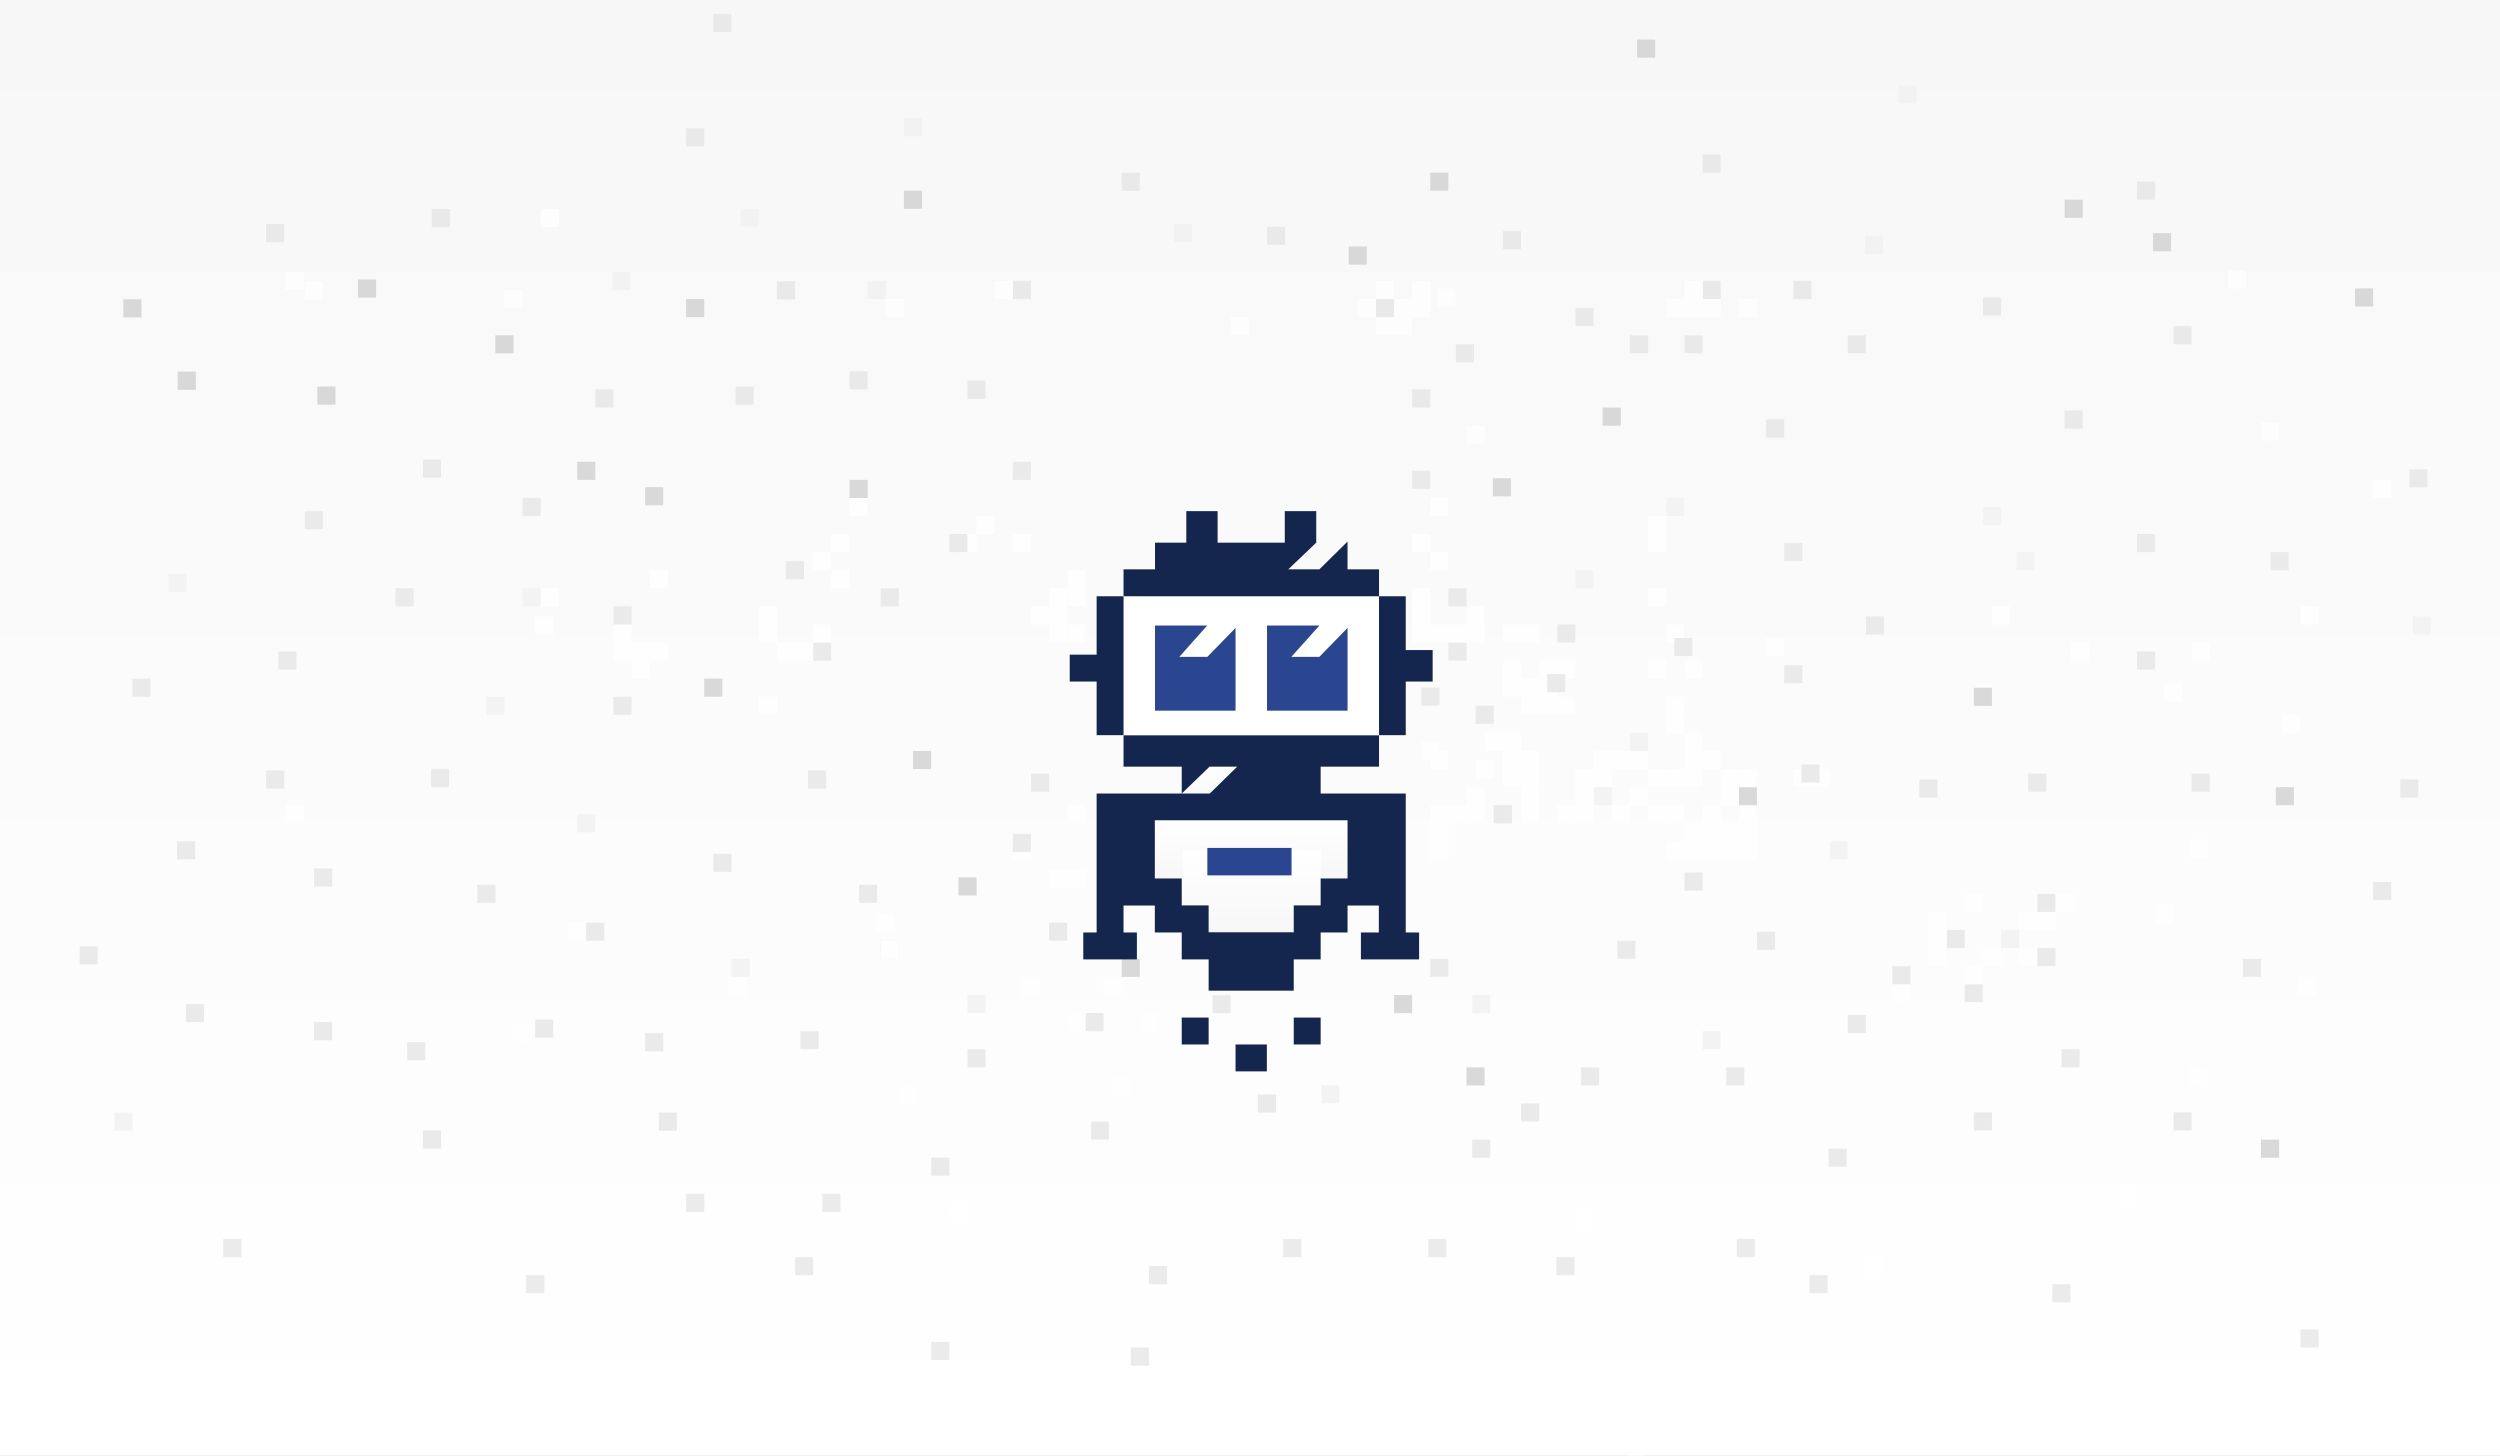 <svg id="Grid" xmlns="http://www.w3.org/2000/svg" xmlns:xlink="http://www.w3.org/1999/xlink" viewBox="0 0 1366 795.5"><rect x="0" y="0" width="1366" height="795.5" fill="#808080" stroke="none"/><defs><style>.cls-1{fill:url(#Degradado_sin_nombre);}.cls-2{opacity:0.7;}.cls-3{fill:#fff;}.cls-4{fill:#e3e3e3;}.cls-5{fill:#cacaca;}.cls-6{fill:#f0f0f0;}.cls-7{fill:url(#Degradado_sin_nombre_2);}.cls-8{fill:url(#Degradado_sin_nombre_3);}.cls-9{fill:url(#Degradado_sin_nombre_4);}.cls-10{fill:#2b4690;}.cls-11{fill:#14264d;}</style><linearGradient id="Degradado_sin_nombre" x1="683" y1="16894.29" x2="683" y2="17689.79" gradientTransform="translate(0 -16894.29)" gradientUnits="userSpaceOnUse"><stop offset="0" stop-color="#f7f7f7"/><stop offset="1" stop-color="#fff"/></linearGradient><linearGradient id="Degradado_sin_nombre_2" x1="664.5" y1="17309.26" x2="664.5" y2="17333.96" gradientTransform="translate(0 -16894.29)" gradientUnits="userSpaceOnUse"><stop offset="0" stop-color="#fff"/><stop offset="1" stop-color="#f7f7f7"/></linearGradient><linearGradient id="Degradado_sin_nombre_3" x1="683.75" y1="17342.54" x2="683.75" y2="17374.34" xlink:href="#Degradado_sin_nombre_2"/><linearGradient id="Degradado_sin_nombre_4" x1="684" y1="17358.69" x2="684" y2="17403.79" xlink:href="#Degradado_sin_nombre_2"/></defs><title>Mesa de trabajo 1</title><rect class="cls-1" width="1366" height="795.5"/><g class="cls-2"><rect class="cls-3" x="464.2" y="272" width="9.9" height="9.9"/><rect class="cls-3" x="573.2" y="475.3" width="9.9" height="9.9"/><rect class="cls-3" x="583.2" y="475.3" width="9.9" height="9.9"/><rect class="cls-3" x="355.1" y="311.6" width="9.9" height="9.9"/><rect class="cls-3" x="806.3" y="415.3" width="9.9" height="9.9"/><rect class="cls-3" x="1088.4" y="331.3" width="9.9" height="9.9"/><rect class="cls-3" x="1123.1" y="488.4" width="9.9" height="9.9"/><rect class="cls-3" x="1053.7" y="518" width="9.9" height="9.9"/><rect class="cls-3" x="1103.3" y="518" width="9.9" height="9.9"/><rect class="cls-4" x="943.2" y="583.2" width="9.9" height="9.9"/><rect class="cls-5" x="781.5" y="94.3" width="9.9" height="9.9"/><rect class="cls-4" x="1009.6" y="183.2" width="9.9" height="9.9"/><rect class="cls-5" x="894.5" y="21.6" width="9.9" height="9.9"/><rect class="cls-3" x="275.6" y="158.5" width="9.9" height="9.9"/><rect class="cls-6" x="999.7" y="459.7" width="9.9" height="9.9"/><rect class="cls-3" x="965" y="348.6" width="9.9" height="9.9"/><rect class="cls-4" x="960" y="509.1" width="9.9" height="9.9"/><rect class="cls-3" x="1235.4" y="230.8" width="9.9" height="9.9"/><rect class="cls-4" x="965" y="229.2" width="9.9" height="9.9"/><rect class="cls-4" x="1009.6" y="554.6" width="9.9" height="9.9"/><rect class="cls-4" x="1128.1" y="224.3" width="9.9" height="9.9"/><rect class="cls-3" x="989.8" y="420.2" width="9.9" height="9.9"/><rect class="cls-5" x="875.7" y="222.7" width="9.9" height="9.9"/><rect class="cls-4" x="687.3" y="598" width="9.9" height="9.9"/><rect class="cls-3" x="1296.7" y="262.2" width="9.9" height="9.9"/><rect class="cls-3" x="979.9" y="420.2" width="9.9" height="9.9"/><rect class="cls-3" x="1255.3" y="533.8" width="9.9" height="9.9"/><rect class="cls-4" x="979.9" y="153.5" width="9.9" height="9.9"/><rect class="cls-4" x="481.2" y="514" width="9.9" height="9.9"/><rect class="cls-4" x="1240.6" y="301.7" width="9.9" height="9.9"/><rect class="cls-5" x="1235.4" y="622.7" width="9.9" height="9.9"/><rect class="cls-4" x="816.2" y="439.9" width="9.9" height="9.9"/><rect class="cls-3" x="1018.5" y="686.9" width="9.9" height="9.9"/><rect class="cls-4" x="883.7" y="514" width="9.9" height="9.9"/><rect class="cls-3" x="950.1" y="459.7" width="9.9" height="9.9"/><rect class="cls-3" x="950.1" y="449.8" width="9.9" height="9.9"/><rect class="cls-3" x="950.1" y="439.9" width="9.9" height="9.9"/><rect class="cls-5" x="950.1" y="430.1" width="9.9" height="9.9"/><rect class="cls-3" x="950.1" y="420.2" width="9.9" height="9.9"/><rect class="cls-3" x="1257" y="331.3" width="9.9" height="9.9"/><rect class="cls-4" x="816.2" y="439.9" width="9.9" height="9.9"/><rect class="cls-3" x="950.1" y="163.4" width="9.9" height="9.9"/><rect class="cls-4" x="1225.5" y="523.9" width="9.9" height="9.9"/><rect class="cls-3" x="940.2" y="459.7" width="9.9" height="9.9"/><rect class="cls-3" x="940.2" y="449.8" width="9.9" height="9.9"/><rect class="cls-3" x="940.2" y="430.1" width="9.9" height="9.9"/><rect class="cls-3" x="940.2" y="420.2" width="9.9" height="9.9"/><rect class="cls-3" x="1247.1" y="390.6" width="9.9" height="9.9"/><rect class="cls-4" x="1311.5" y="425.9" width="9.9" height="9.9"/><rect class="cls-4" x="863.9" y="583.2" width="9.9" height="9.9"/><rect class="cls-4" x="1083.5" y="162.5" width="9.9" height="9.9"/><rect class="cls-4" x="860.8" y="168.3" width="9.9" height="9.9"/><rect class="cls-3" x="930.3" y="459.7" width="9.9" height="9.9"/><rect class="cls-3" x="930.3" y="449.8" width="9.9" height="9.9"/><rect class="cls-3" x="930.3" y="439.9" width="9.9" height="9.9"/><rect class="cls-3" x="930.3" y="410.3" width="9.9" height="9.9"/><rect class="cls-4" x="692.3" y="123.9" width="9.9" height="9.9"/><rect class="cls-4" x="988.7" y="696.7" width="9.9" height="9.9"/><rect class="cls-3" x="930.3" y="163.4" width="9.9" height="9.9"/><rect class="cls-4" x="930.3" y="153.5" width="9.9" height="9.9"/><rect class="cls-3" x="920.4" y="459.7" width="9.9" height="9.9"/><rect class="cls-3" x="920.4" y="449.8" width="9.9" height="9.9"/><rect class="cls-3" x="920.4" y="420.2" width="9.9" height="9.9"/><rect class="cls-3" x="920.4" y="410.3" width="9.9" height="9.9"/><rect class="cls-3" x="920.4" y="400.4" width="9.9" height="9.9"/><rect class="cls-3" x="920.4" y="360.9" width="9.9" height="9.9"/><rect class="cls-4" x="617.9" y="736.3" width="9.9" height="9.9"/><rect class="cls-4" x="1296.7" y="481.9" width="9.9" height="9.9"/><rect class="cls-4" x="596.1" y="612.8" width="9.9" height="9.9"/><rect class="cls-3" x="1195.8" y="583.2" width="9.9" height="9.9"/><rect class="cls-4" x="920.4" y="183.2" width="9.9" height="9.9"/><rect class="cls-3" x="920.4" y="163.4" width="9.9" height="9.9"/><rect class="cls-3" x="920.4" y="153.5" width="9.9" height="9.9"/><rect class="cls-3" x="910.4" y="459.7" width="9.9" height="9.9"/><rect class="cls-3" x="910.4" y="439.9" width="9.9" height="9.9"/><rect class="cls-3" x="910.4" y="420.2" width="9.9" height="9.9"/><rect class="cls-3" x="910.4" y="390.6" width="9.9" height="9.9"/><rect class="cls-3" x="910.4" y="380.7" width="9.9" height="9.9"/><rect class="cls-3" x="910.4" y="341.2" width="9.9" height="9.9"/><rect class="cls-6" x="910.4" y="272" width="9.9" height="9.9"/><rect class="cls-4" x="1316.5" y="256.4" width="9.9" height="9.9"/><rect class="cls-5" x="1176.4" y="127.4" width="9.9" height="9.9"/><rect class="cls-3" x="607.9" y="588.1" width="9.9" height="9.9"/><rect class="cls-3" x="910.4" y="163.4" width="9.9" height="9.9"/><rect class="cls-3" x="900.5" y="439.9" width="9.9" height="9.9"/><rect class="cls-3" x="900.5" y="420.2" width="9.9" height="9.9"/><rect class="cls-3" x="900.5" y="360.9" width="9.9" height="9.9"/><rect class="cls-3" x="900.5" y="321.4" width="9.9" height="9.9"/><rect class="cls-3" x="900.5" y="291.8" width="9.9" height="9.9"/><rect class="cls-3" x="900.5" y="281.9" width="9.9" height="9.9"/><rect class="cls-3" x="622.8" y="553.5" width="9.9" height="9.9"/><rect class="cls-4" x="374.9" y="652.3" width="9.9" height="9.9"/><rect class="cls-3" x="890.6" y="430.1" width="9.9" height="9.9"/><rect class="cls-3" x="890.6" y="410.3" width="9.9" height="9.9"/><rect class="cls-6" x="890.6" y="400.4" width="9.9" height="9.9"/><rect class="cls-5" x="1243.5" y="430.1" width="9.9" height="9.9"/><rect class="cls-3" x="1197.5" y="351.1" width="9.9" height="9.9"/><rect class="cls-5" x="612.9" y="523.9" width="9.9" height="9.9"/><rect class="cls-4" x="949" y="677" width="9.9" height="9.9"/><rect class="cls-4" x="890.6" y="183.2" width="9.9" height="9.9"/><rect class="cls-3" x="880.7" y="439.9" width="9.9" height="9.9"/><rect class="cls-3" x="880.7" y="410.3" width="9.9" height="9.9"/><rect class="cls-4" x="804.4" y="622.7" width="9.9" height="9.9"/><rect class="cls-3" x="603" y="533.8" width="9.9" height="9.9"/><rect class="cls-3" x="558.4" y="533.8" width="9.9" height="9.9"/><rect class="cls-6" x="804.4" y="543.7" width="9.9" height="9.9"/><rect class="cls-5" x="1286.8" y="157.6" width="9.9" height="9.9"/><rect class="cls-6" x="870.8" y="430.1" width="9.9" height="9.9"/><rect class="cls-3" x="870.8" y="420.2" width="9.9" height="9.9"/><rect class="cls-3" x="870.8" y="410.3" width="9.9" height="9.9"/><rect class="cls-4" x="593.1" y="553.5" width="9.9" height="9.9"/><rect class="cls-4" x="1187.6" y="178.2" width="9.9" height="9.9"/><rect class="cls-3" x="1196.4" y="458.8" width="9.9" height="9.9"/><rect class="cls-3" x="860.8" y="439.9" width="9.9" height="9.9"/><rect class="cls-3" x="860.8" y="430.1" width="9.9" height="9.9"/><rect class="cls-3" x="860.8" y="420.2" width="9.9" height="9.9"/><rect class="cls-6" x="860.8" y="311.6" width="9.9" height="9.9"/><rect class="cls-3" x="583.2" y="553.5" width="9.9" height="9.9"/><rect class="cls-4" x="662.5" y="543.7" width="9.9" height="9.9"/><rect class="cls-4" x="72.3" y="370.8" width="9.9" height="9.9"/><rect class="cls-3" x="1131.5" y="351.1" width="9.9" height="9.9"/><rect class="cls-4" x="1167.7" y="291.8" width="9.9" height="9.9"/><rect class="cls-4" x="1113.2" y="518" width="9.9" height="9.9"/><rect class="cls-3" x="1113.2" y="498.2" width="9.9" height="9.9"/><rect class="cls-4" x="1113.2" y="488.4" width="9.9" height="9.9"/><rect class="cls-3" x="850.9" y="439.9" width="9.9" height="9.9"/><rect class="cls-3" x="850.9" y="380.7" width="9.9" height="9.9"/><rect class="cls-3" x="850.9" y="360.9" width="9.9" height="9.9"/><rect class="cls-4" x="850.9" y="341.2" width="9.9" height="9.9"/><rect class="cls-4" x="806.3" y="385.6" width="9.9" height="9.9"/><rect class="cls-4" x="528.6" y="573.3" width="9.9" height="9.9"/><rect class="cls-4" x="1126.4" y="573.3" width="9.9" height="9.9"/><rect class="cls-4" x="573.2" y="504.1" width="9.9" height="9.9"/><rect class="cls-4" x="612.9" y="94.3" width="9.9" height="9.9"/><rect class="cls-3" x="1103.3" y="498.2" width="9.9" height="9.9"/><rect class="cls-4" x="1167.7" y="99.2" width="9.9" height="9.9"/><rect class="cls-3" x="841" y="380.7" width="9.9" height="9.9"/><rect class="cls-3" x="841" y="370.8" width="9.9" height="9.9"/><rect class="cls-3" x="841" y="360.9" width="9.9" height="9.9"/><rect class="cls-4" x="1019.5" y="336.8" width="9.9" height="9.9"/><rect class="cls-6" x="1093.4" y="508.1" width="9.9" height="9.9"/><rect class="cls-6" x="1318.3" y="336.8" width="9.9" height="9.9"/><rect class="cls-5" x="493.9" y="104.2" width="9.9" height="9.9"/><rect class="cls-3" x="831.1" y="439.9" width="9.9" height="9.9"/><rect class="cls-3" x="831.1" y="430.1" width="9.9" height="9.9"/><rect class="cls-3" x="831.1" y="420.2" width="9.9" height="9.9"/><rect class="cls-3" x="831.1" y="410.3" width="9.9" height="9.9"/><rect class="cls-3" x="831.1" y="380.7" width="9.9" height="9.9"/><rect class="cls-3" x="831.1" y="370.8" width="9.9" height="9.9"/><rect class="cls-3" x="831.1" y="341.2" width="9.9" height="9.9"/><rect class="cls-3" x="889.5" y="785.6" width="9.9" height="9.9"/><rect class="cls-5" x="1078.5" y="375.8" width="9.9" height="9.9"/><rect class="cls-3" x="1083.4" y="518" width="9.9" height="9.9"/><rect class="cls-3" x="1177.7" y="494.3" width="9.9" height="9.9"/><rect class="cls-6" x="1101.8" y="301.7" width="9.9" height="9.9"/><rect class="cls-3" x="821.2" y="420.2" width="9.9" height="9.9"/><rect class="cls-3" x="821.2" y="410.3" width="9.9" height="9.9"/><rect class="cls-3" x="821.2" y="400.4" width="9.9" height="9.9"/><rect class="cls-3" x="821.2" y="370.8" width="9.9" height="9.9"/><rect class="cls-3" x="821.2" y="360.9" width="9.9" height="9.9"/><rect class="cls-3" x="821.2" y="341.2" width="9.9" height="9.9"/><rect class="cls-3" x="776.6" y="405.4" width="9.9" height="9.9"/><rect class="cls-3" x="518.7" y="657.2" width="9.9" height="9.9"/><rect class="cls-4" x="776.6" y="375.7" width="9.9" height="9.9"/><rect class="cls-4" x="1197.5" y="422.7" width="9.9" height="9.9"/><rect class="cls-4" x="1073.5" y="537.7" width="9.9" height="9.9"/><rect class="cls-3" x="1073.5" y="527.9" width="9.9" height="9.9"/><rect class="cls-3" x="1182.6" y="373.3" width="9.9" height="9.9"/><rect class="cls-6" x="1083.5" y="277" width="9.9" height="9.9"/><rect class="cls-3" x="1073.5" y="488.4" width="9.9" height="9.9"/><rect class="cls-3" x="811.3" y="400.4" width="9.9" height="9.9"/><rect class="cls-5" x="815.7" y="261.3" width="9.9" height="9.9"/><rect class="cls-4" x="1063.6" y="508.1" width="9.9" height="9.9"/><rect class="cls-5" x="1128.1" y="109.1" width="9.9" height="9.9"/><rect class="cls-3" x="1217.3" y="147.7" width="9.9" height="9.9"/><rect class="cls-3" x="801.3" y="439.9" width="9.9" height="9.9"/><rect class="cls-3" x="801.3" y="430.1" width="9.9" height="9.9"/><rect class="cls-3" x="801.3" y="341.2" width="9.9" height="9.9"/><rect class="cls-3" x="801.3" y="331.3" width="9.9" height="9.9"/><rect class="cls-3" x="801.3" y="232.5" width="9.9" height="9.9"/><rect class="cls-3" x="1053.7" y="508.1" width="9.9" height="9.9"/><rect class="cls-3" x="1053.7" y="498.2" width="9.9" height="9.9"/><rect class="cls-4" x="974.9" y="363.4" width="9.9" height="9.9"/><rect class="cls-3" x="791.4" y="439.9" width="9.9" height="9.9"/><rect class="cls-4" x="791.4" y="351.1" width="9.9" height="9.9"/><rect class="cls-3" x="791.4" y="341.2" width="9.9" height="9.9"/><rect class="cls-4" x="791.4" y="321.4" width="9.9" height="9.9"/><rect class="cls-4" x="771.6" y="257.2" width="9.9" height="9.9"/><rect class="cls-3" x="781.5" y="459.7" width="9.9" height="9.9"/><rect class="cls-3" x="781.5" y="449.8" width="9.9" height="9.9"/><rect class="cls-3" x="781.5" y="439.9" width="9.9" height="9.9"/><rect class="cls-3" x="781.5" y="410.3" width="9.9" height="9.9"/><rect class="cls-3" x="781.5" y="341.2" width="9.9" height="9.9"/><rect class="cls-3" x="781.5" y="301.7" width="9.9" height="9.9"/><rect class="cls-3" x="781.5" y="272" width="9.9" height="9.9"/><rect class="cls-4" x="1167.7" y="356" width="9.9" height="9.9"/><rect class="cls-3" x="1033.9" y="537.7" width="9.9" height="9.9"/><rect class="cls-4" x="1033.9" y="527.9" width="9.9" height="9.9"/><rect class="cls-3" x="771.6" y="341.2" width="9.9" height="9.9"/><rect class="cls-3" x="771.6" y="331.3" width="9.9" height="9.9"/><rect class="cls-3" x="771.6" y="321.4" width="9.9" height="9.9"/><rect class="cls-3" x="771.6" y="291.8" width="9.9" height="9.9"/><rect class="cls-4" x="771.6" y="212.8" width="9.9" height="9.9"/><rect class="cls-3" x="771.6" y="163.4" width="9.9" height="9.9"/><rect class="cls-3" x="771.6" y="153.5" width="9.9" height="9.9"/><rect class="cls-4" x="1257" y="726.4" width="9.9" height="9.9"/><rect class="cls-5" x="384.8" y="370.8" width="9.9" height="9.9"/><rect class="cls-3" x="761.7" y="173.3" width="9.9" height="9.9"/><rect class="cls-3" x="761.7" y="163.4" width="9.9" height="9.9"/><rect class="cls-3" x="156.2" y="148.6" width="9.9" height="9.9"/><rect class="cls-3" x="751.8" y="173.3" width="9.9" height="9.9"/><rect class="cls-4" x="751.8" y="163.4" width="9.9" height="9.9"/><rect class="cls-3" x="751.8" y="153.5" width="9.9" height="9.9"/><rect class="cls-3" x="741.8" y="163.4" width="9.9" height="9.9"/><rect class="cls-4" x="1108.2" y="422.7" width="9.9" height="9.9"/><rect class="cls-6" x="1037.3" y="46.6" width="9.9" height="9.9"/><rect class="cls-6" x="493.9" y="64.6" width="9.9" height="9.9"/><rect class="cls-6" x="399.7" y="523.9" width="9.9" height="9.9"/><rect class="cls-4" x="780.4" y="677" width="9.9" height="9.9"/><rect class="cls-4" x="1121.4" y="701.7" width="9.9" height="9.9"/><rect class="cls-4" x="43.5" y="517.1" width="9.9" height="9.9"/><rect class="cls-4" x="508.8" y="632.5" width="9.9" height="9.9"/><rect class="cls-5" x="736.9" y="134.7" width="9.9" height="9.9"/><rect class="cls-6" x="1019" y="128.8" width="9.9" height="9.9"/><rect class="cls-4" x="389.8" y="7.6" width="9.9" height="9.9"/><rect class="cls-4" x="795.5" y="188.1" width="9.9" height="9.9"/><rect class="cls-3" x="785.4" y="157.6" width="9.9" height="9.9"/><rect class="cls-4" x="1187.6" y="607.8" width="9.9" height="9.9"/><rect class="cls-4" x="292.4" y="557.1" width="9.9" height="9.9"/><rect class="cls-3" x="280.6" y="559.6" width="9.9" height="9.9"/><rect class="cls-4" x="434.4" y="686.9" width="9.9" height="9.9"/><rect class="cls-4" x="627.8" y="691.8" width="9.9" height="9.9"/><rect class="cls-3" x="672.4" y="173.3" width="9.9" height="9.9"/><rect class="cls-4" x="222.5" y="569.4" width="9.9" height="9.9"/><rect class="cls-4" x="145.4" y="122.4" width="9.9" height="9.9"/><rect class="cls-4" x="360" y="607.9" width="9.9" height="9.9"/><rect class="cls-3" x="1157.8" y="647.3" width="9.9" height="9.9"/><rect class="cls-4" x="920.4" y="476.7" width="9.9" height="9.9"/><rect class="cls-4" x="821.2" y="126.3" width="9.9" height="9.9"/><rect class="cls-4" x="701.1" y="677" width="9.9" height="9.9"/><rect class="cls-6" x="641.5" y="122.4" width="9.9" height="9.9"/><rect class="cls-4" x="930.3" y="84.4" width="9.9" height="9.9"/><rect class="cls-3" x="310.4" y="504.1" width="9.9" height="9.9"/><rect class="cls-4" x="152.1" y="356" width="9.9" height="9.9"/><rect class="cls-4" x="974.9" y="296.7" width="9.9" height="9.9"/><rect class="cls-4" x="166.6" y="279.3" width="9.9" height="9.9"/><rect class="cls-4" x="984.3" y="417.7" width="9.9" height="9.9"/><rect class="cls-6" x="92.1" y="313.5" width="9.9" height="9.9"/><rect class="cls-3" x="583.2" y="439.9" width="9.9" height="9.9"/><rect class="cls-3" x="583.2" y="341.2" width="9.9" height="9.9"/><rect class="cls-3" x="583.2" y="321.4" width="9.9" height="9.9"/><rect class="cls-3" x="583.2" y="311.6" width="9.9" height="9.9"/><rect class="cls-3" x="295.5" y="114.2" width="9.9" height="9.9"/><rect class="cls-4" x="1078.5" y="607.8" width="9.9" height="9.9"/><rect class="cls-3" x="573.2" y="341.2" width="9.9" height="9.9"/><rect class="cls-3" x="573.2" y="331.3" width="9.9" height="9.9"/><rect class="cls-3" x="573.2" y="321.4" width="9.9" height="9.9"/><rect class="cls-3" x="563.3" y="331.3" width="9.9" height="9.9"/><rect class="cls-6" x="528.6" y="543.6" width="9.9" height="9.9"/><rect class="cls-3" x="553.4" y="459.7" width="9.9" height="9.9"/><rect class="cls-3" x="553.4" y="291.8" width="9.9" height="9.9"/><rect class="cls-4" x="553.4" y="252.3" width="9.9" height="9.9"/><rect class="cls-6" x="404.7" y="114" width="9.9" height="9.9"/><rect class="cls-4" x="553.4" y="153.5" width="9.9" height="9.9"/><rect class="cls-6" x="315.4" y="444.9" width="9.9" height="9.9"/><rect class="cls-6" x="930.3" y="563.4" width="9.9" height="9.9"/><rect class="cls-3" x="543.5" y="153.5" width="9.9" height="9.9"/><rect class="cls-3" x="533.6" y="281.9" width="9.9" height="9.9"/><rect class="cls-4" x="231.1" y="617.7" width="9.9" height="9.9"/><rect class="cls-4" x="320.3" y="504.1" width="9.9" height="9.9"/><rect class="cls-4" x="374.9" y="70.1" width="9.9" height="9.9"/><rect class="cls-3" x="523.7" y="291.8" width="9.9" height="9.9"/><rect class="cls-5" x="498.9" y="410.3" width="9.9" height="9.9"/><rect class="cls-4" x="235.9" y="114.2" width="9.9" height="9.9"/><rect class="cls-4" x="914.8" y="348.6" width="9.9" height="9.9"/><rect class="cls-4" x="437.4" y="563.4" width="9.9" height="9.9"/><rect class="cls-5" x="173.4" y="211.2" width="9.9" height="9.9"/><rect class="cls-4" x="518.7" y="291.8" width="9.9" height="9.9"/><rect class="cls-3" x="479" y="499.2" width="9.9" height="9.9"/><rect class="cls-4" x="999.1" y="627.6" width="9.9" height="9.9"/><rect class="cls-4" x="528.6" y="208" width="9.9" height="9.9"/><rect class="cls-3" x="491.1" y="593" width="9.9" height="9.9"/><rect class="cls-4" x="481.2" y="321.4" width="9.9" height="9.9"/><rect class="cls-4" x="171.6" y="474.5" width="9.9" height="9.9"/><rect class="cls-3" x="481.2" y="514" width="9.9" height="9.9"/><rect class="cls-3" x="484" y="163.4" width="9.9" height="9.9"/><rect class="cls-3" x="860.8" y="662.2" width="9.9" height="9.9"/><rect class="cls-3" x="397.8" y="533.8" width="9.9" height="9.9"/><rect class="cls-4" x="171.6" y="558.5" width="9.9" height="9.9"/><rect class="cls-6" x="474.1" y="153.5" width="9.9" height="9.9"/><rect class="cls-5" x="464.2" y="262.2" width="9.9" height="9.9"/><rect class="cls-4" x="464.2" y="202.9" width="9.9" height="9.9"/><rect class="cls-4" x="260.8" y="483.4" width="9.9" height="9.9"/><rect class="cls-4" x="101.6" y="548.6" width="9.9" height="9.9"/><rect class="cls-3" x="454.2" y="311.6" width="9.9" height="9.9"/><rect class="cls-3" x="454.2" y="291.8" width="9.9" height="9.9"/><rect class="cls-3" x="166.5" y="153.7" width="9.9" height="9.9"/><rect class="cls-4" x="845.4" y="368.3" width="9.9" height="9.9"/><rect class="cls-4" x="424.5" y="153.7" width="9.9" height="9.9"/><rect class="cls-4" x="287.5" y="696.7" width="9.9" height="9.9"/><rect class="cls-4" x="444.3" y="351.1" width="9.9" height="9.9"/><rect class="cls-3" x="444.3" y="341.2" width="9.9" height="9.9"/><rect class="cls-3" x="444.3" y="301.7" width="9.9" height="9.9"/><rect class="cls-4" x="831.1" y="602.9" width="9.9" height="9.9"/><rect class="cls-3" x="434.4" y="351.1" width="9.9" height="9.9"/><rect class="cls-4" x="429.4" y="306.6" width="9.9" height="9.9"/><rect class="cls-4" x="235.5" y="420.2" width="9.9" height="9.9"/><rect class="cls-4" x="441.5" y="421" width="9.9" height="9.9"/><rect class="cls-3" x="424.5" y="351.1" width="9.9" height="9.9"/><rect class="cls-4" x="122" y="677" width="9.9" height="9.9"/><rect class="cls-3" x="414.6" y="380.7" width="9.9" height="9.9"/><rect class="cls-3" x="414.6" y="341.2" width="9.9" height="9.9"/><rect class="cls-3" x="414.6" y="331.3" width="9.9" height="9.9"/><rect class="cls-4" x="352.5" y="564.5" width="9.9" height="9.9"/><rect class="cls-5" x="801.3" y="583.2" width="9.9" height="9.9"/><rect class="cls-4" x="389.8" y="466.5" width="9.9" height="9.9"/><rect class="cls-4" x="1048.7" y="425.9" width="9.9" height="9.9"/><rect class="cls-3" x="345.1" y="360.9" width="9.9" height="9.9"/><rect class="cls-4" x="781.5" y="523.9" width="9.9" height="9.9"/><rect class="cls-5" x="97.1" y="203.1" width="9.9" height="9.9"/><rect class="cls-4" x="335.2" y="380.7" width="9.9" height="9.9"/><rect class="cls-3" x="292.4" y="336.8" width="9.9" height="9.9"/><rect class="cls-4" x="449.3" y="652.3" width="9.9" height="9.9"/><rect class="cls-4" x="216.1" y="321.4" width="9.9" height="9.9"/><rect class="cls-5" x="523.7" y="479.4" width="9.9" height="9.9"/><rect class="cls-5" x="761.7" y="543.7" width="9.9" height="9.9"/><rect class="cls-5" x="374.9" y="163.4" width="9.9" height="9.9"/><rect class="cls-5" x="195.6" y="152.7" width="9.9" height="9.9"/><rect class="cls-4" x="469.4" y="483.4" width="9.9" height="9.9"/><rect class="cls-4" x="508.8" y="733.2" width="9.9" height="9.9"/><rect class="cls-6" x="285.5" y="321.4" width="9.9" height="9.9"/><rect class="cls-6" x="62.5" y="607.9" width="9.9" height="9.9"/><rect class="cls-3" x="355.1" y="351.1" width="9.9" height="9.9"/><rect class="cls-4" x="563.4" y="422.7" width="9.9" height="9.9"/><rect class="cls-3" x="156.2" y="439.9" width="9.9" height="9.9"/><rect class="cls-4" x="850.4" y="686.9" width="9.9" height="9.9"/><rect class="cls-4" x="401.9" y="211.2" width="9.9" height="9.9"/><rect class="cls-5" x="67.4" y="163.5" width="9.9" height="9.9"/><rect class="cls-3" x="345.1" y="351.1" width="9.9" height="9.9"/><rect class="cls-6" x="334.5" y="148.6" width="9.9" height="9.9"/><rect class="cls-3" x="335.2" y="351.1" width="9.9" height="9.9"/><rect class="cls-3" x="335.2" y="341.2" width="9.9" height="9.9"/><rect class="cls-4" x="335.2" y="331.3" width="9.9" height="9.9"/><rect class="cls-4" x="553.4" y="455.6" width="9.9" height="9.9"/><rect class="cls-6" x="722" y="593" width="9.9" height="9.9"/><rect class="cls-6" x="265.8" y="380.7" width="9.9" height="9.9"/><rect class="cls-5" x="352.5" y="266.2" width="9.9" height="9.9"/><rect class="cls-4" x="325.3" y="212.8" width="9.9" height="9.9"/><rect class="cls-5" x="315.4" y="252.3" width="9.9" height="9.9"/><rect class="cls-4" x="231.1" y="251.1" width="9.9" height="9.9"/><rect class="cls-4" x="285.5" y="272" width="9.9" height="9.9"/><rect class="cls-4" x="145.4" y="421" width="9.9" height="9.9"/><rect class="cls-5" x="270.7" y="183.2" width="9.9" height="9.9"/><rect class="cls-3" x="295.6" y="321.4" width="9.9" height="9.9"/><rect class="cls-4" x="96.7" y="459.7" width="9.9" height="9.9"/></g><rect class="cls-3" x="613.9" y="325.8" width="139.5" height="75.9"/><rect class="cls-7" x="646.3" y="415" width="36.4" height="24.7"/><rect class="cls-8" x="631.1" y="448.2" width="105.3" height="31.8"/><rect class="cls-9" x="646.3" y="464.4" width="75.4" height="45.1"/><rect id="_Trazado_" data-name="&lt;Trazado&gt;" class="cls-10" x="659.7" y="463.3" width="46" height="15"/><polygon id="_Trazado_2" data-name="&lt;Trazado&gt;" class="cls-10" points="659.7 358.9 644.4 358.9 659.6 341.8 631.1 341.8 631.1 388.3 675.1 388.3 675.1 343.1 659.7 358.9"/><polygon id="_Trazado_3" data-name="&lt;Trazado&gt;" class="cls-10" points="720.9 358.9 705.6 358.9 720.9 341.8 692.3 341.8 692.3 388.3 736.3 388.3 736.3 343.1 720.9 358.9"/><rect class="cls-11" x="675.1" y="570.7" width="17.1" height="14.7"/><rect class="cls-11" x="706.9" y="556" width="14.7" height="14.7"/><rect class="cls-11" x="645.7" y="556" width="14.7" height="14.7"/><polygon class="cls-11" points="599.2 325.8 599.2 357.7 584.5 357.7 584.5 372.4 599.2 372.4 599.2 401.7 613.9 401.7 613.9 325.8 599.2 325.8"/><polygon class="cls-11" points="753.5 311.1 736.3 311.1 736.3 295.9 720.9 311.1 703.9 311.1 719.2 296.5 719.2 279.3 702 279.3 702 296.5 665.3 296.5 665.3 279.3 648.2 279.3 648.2 296.5 631.1 296.5 631.1 311.1 613.9 311.1 613.9 325.8 753.5 325.8 753.5 311.1"/><path class="cls-11" d="M753.5,418.9V401.8H613.9v17.1h31.8v14.7l15.2-14.7H676l-15,14.7H599.2v75.9h-7.3v14.7h29.3V509.5h-7.3V494.8H631v14.7h14.7v14.7h14.7v17.1h46.5V524.2h14.7V509.5h14.7V494.8h17.1v14.7h-9.8v14.7h31.8V509.5h-7.3V433.6H721.6V418.9Zm-17.2,29.3V480H721.6v14.7H706.9v14.7H660.4V494.7H645.7V480H631V448.2Z"/><polygon class="cls-11" points="768.1 401.7 768.1 372.4 782.8 372.4 782.8 355.2 768.1 355.2 768.1 325.8 753.5 325.8 753.5 401.7 768.1 401.7"/></svg>